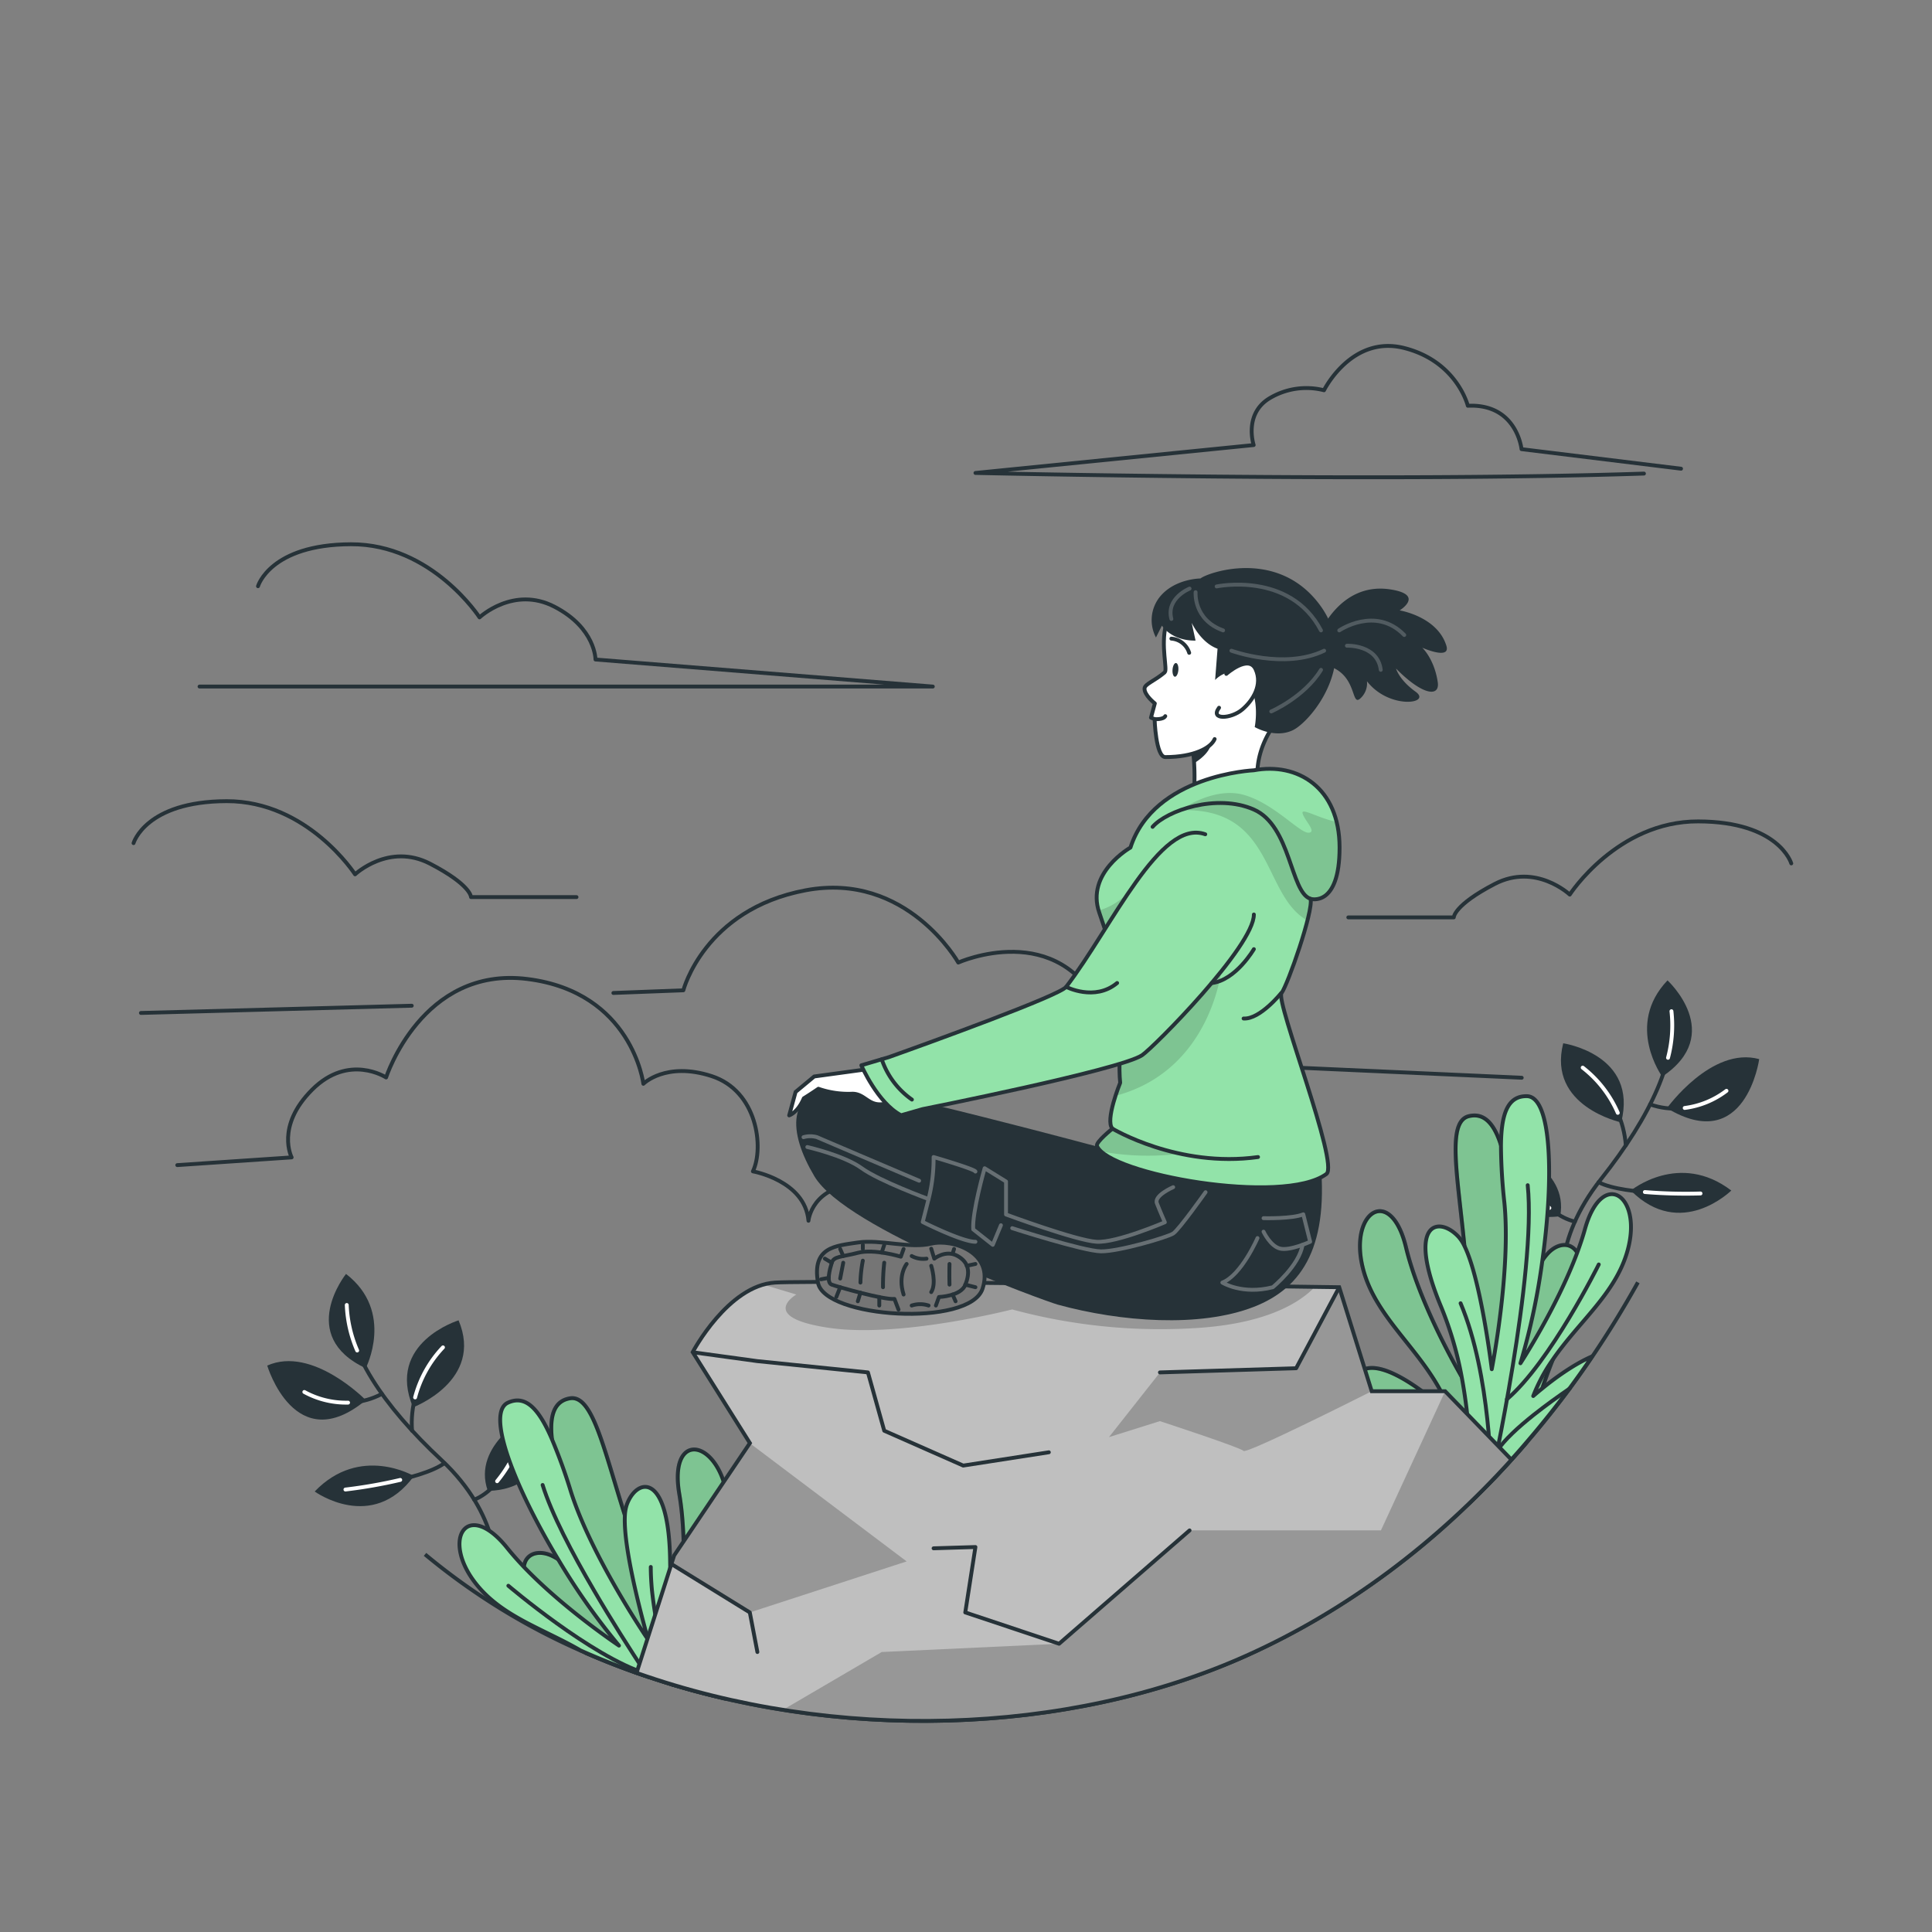 <svg xmlns="http://www.w3.org/2000/svg" xmlns:xlink="http://www.w3.org/1999/xlink" viewBox="0 0 500 500"><rect x="0" y="0" width="500" height="500" fill="#808080" stroke="none"/><defs><clipPath id="freepik--clip-path--inject-123"><path d="M164.74,432.94c51.17,18.1,111.58,16.3,157.84-4.47,26.22-11.76,49.31-29.38,68.59-50.7L374,360.05H355l-8.41-26.92s-133.81-1.93-146-1.2-21.32,18-21.32,18l14.8,23.54-19.6,29.08Z" style="fill:#bfbfbf;stroke:#263238;stroke-miterlimit:10"></path></clipPath><clipPath id="freepik--clip-path-2--inject-123"><path d="M324.5,199.35s-25.85,1.14-31.94,20c0,0-11.63,6.55-8.07,16.83s6.72,21.52,6.72,21.52-2.1,14.88-1.31,22.53c0,0-4,9.78-2,11.87,0,0-4.42,3.51-4,4.48,2.95,7.36,48.17,15.46,59.37,7.25,3.41-2.5-13.22-44.68-11.62-46.81s8.31-21.23,7.52-24.4c0,0,7.51,2.33,7.51-13.27S335.74,197.25,324.5,199.35Z" style="fill:#92E3A9;stroke:#263238;stroke-linecap:round;stroke-linejoin:round"></path></clipPath></defs><g id="freepik--Clouds--inject-123"><path d="M66.77,151.71s3.11-10.8,24.07-10.86,33.26,18.93,33.26,18.93,8.79-8.27,19.42-2.75,10.59,13.65,10.59,13.65l87.3,7-189.77,0" style="fill:none;stroke:#263238;stroke-linecap:round;stroke-linejoin:round"></path><path d="M463.58,223.45s-3.11-10.81-24.08-10.87-33.25,18.94-33.25,18.94-8.79-8.27-19.42-2.75-10.59,8.65-10.59,8.65h-27.3" style="fill:none;stroke:#263238;stroke-linecap:round;stroke-linejoin:round"></path><path d="M34.56,218.2s3.11-10.8,24.08-10.86,33.25,18.94,33.25,18.94,8.79-8.27,19.42-2.75,10.59,8.64,10.59,8.64h27.3" style="fill:none;stroke:#263238;stroke-linecap:round;stroke-linejoin:round"></path><path d="M45.88,301.53l29.6-2s-4.22-8,5.29-17.51,19.15-3.17,19.15-3.17,9.32-28.88,36.52-25.49,30.06,27.13,30.06,27.13,5.81-5.83,17.65-2,13.63,18.49,10.7,24.66c0,0,13.48,2.37,14.38,12.78,0,0,.83-9.21,13.52-9.49s15.85,14,15.85,14h14.25" style="fill:none;stroke:#263238;stroke-linecap:round;stroke-linejoin:round"></path><path d="M435.05,121.3l-41.28-5.06s-1.21-11.82-13.9-11.23c0,0-2.8-11.47-16.45-14.94S342.65,101,342.65,101a18.5,18.5,0,0,0-14.27,2.18c-6.54,4.12-3.93,12-3.93,12l-72,7.22s105.77,2.41,173,.16" style="fill:none;stroke:#263238;stroke-linecap:round;stroke-linejoin:round"></path><path d="M393.82,278.92l-71.13-3.2c-7.82-23.66-37.4-13.77-37.4-13.77C274.09,237.42,248,249.11,248,249.11s-13.3-23.65-39.53-18.7-31.62,25.88-31.62,25.88l-18.11.69" style="fill:none;stroke:#263238;stroke-linecap:round;stroke-linejoin:round"></path><line x1="106.56" y1="260.28" x2="36.47" y2="262.15" style="fill:none;stroke:#263238;stroke-linecap:round;stroke-linejoin:round"></line></g><g id="freepik--Stone--inject-123"><path d="M423.89,331.88c-3.64,6.54-7.57,12.94-11.77,19.14-1.9,2.82-3.86,5.58-5.86,8.31h0q-5.37,7.25-11.25,14.08-1.87,2.2-3.83,4.35-4.46,4.94-9.18,9.58l-1.76,1.72a203.22,203.22,0,0,1-57.65,39.4c-39.5,17.74-89.33,21.64-134.91,11.13-2.67-.62-5.33-1.28-8-2q-2.91-.8-5.79-1.66-3.1-.93-6.17-2c-1-.33-2-.68-3-1-4.43-1.56-8.8-3.28-13.07-5.14l-1.42-.63A169.71,169.71,0,0,1,110,402.27" style="fill:none;stroke:#263238;stroke-miterlimit:10"></path><path d="M389.77,296.69s16.38,5.54,14,18.05C403.73,314.74,384.84,318.25,389.77,296.69Z" style="fill:#263238"></path><path d="M422.06,308.11s12.52-10.27,26,0C448,308.13,435,321.06,422.06,308.11Z" style="fill:#263238"></path><path d="M455.28,274.1s-3.46,25-23.87,12.69C431.41,286.79,442.94,270.71,455.28,274.1Z" style="fill:#263238"></path><path d="M431.55,253.72s15.1,13.85-1.37,24.91C430.18,278.63,420.5,265.31,431.55,253.72Z" style="fill:#263238"></path><path d="M404.56,270s19.49,2.88,15,20.48C419.6,290.47,400.4,286.41,404.56,270Z" style="fill:#263238"></path><path d="M404.72,334.34s-3.34-12.82,9.66-29.24,19.76-31.31,18.19-43.4" style="fill:none;stroke:#263238;stroke-linecap:round;stroke-linejoin:round"></path><path d="M409.6,276.3s10.25,7.4,11.16,20.12" style="fill:none;stroke:#263238;stroke-linecap:round;stroke-linejoin:round"></path><path d="M446.81,282.3s-8.85,7.31-19.76,3.52" style="fill:none;stroke:#263238;stroke-linecap:round;stroke-linejoin:round"></path><path d="M440.09,308.87s-19.56.64-26.37-2.91" style="fill:none;stroke:#263238;stroke-linecap:round;stroke-linejoin:round"></path><path d="M393.82,303.62s5.53,10.6,13.76,12.53" style="fill:none;stroke:#263238;stroke-linecap:round;stroke-linejoin:round"></path><path d="M431.68,273.76a32.71,32.71,0,0,0,.89-12.06" style="fill:none;stroke:#fff;stroke-linecap:round;stroke-linejoin:round"></path><path d="M409.6,276.3A29.79,29.79,0,0,1,418.68,288" style="fill:none;stroke:#fff;stroke-linecap:round;stroke-linejoin:round"></path><path d="M446.81,282.3A22.51,22.51,0,0,1,436,286.74" style="fill:none;stroke:#fff;stroke-linecap:round;stroke-linejoin:round"></path><path d="M440.09,308.87a130.58,130.58,0,0,1-14.4-.37" style="fill:none;stroke:#fff;stroke-linecap:round;stroke-linejoin:round"></path><path d="M393.82,303.62a34.45,34.45,0,0,0,7.15,9" style="fill:none;stroke:#fff;stroke-linecap:round;stroke-linejoin:round"></path><path d="M137.32,365.88s-15.36,7.94-11.08,19.94C126.24,385.82,145.44,386.45,137.32,365.88Z" style="fill:#263238"></path><path d="M107.12,382S93.19,373.76,81.44,386C81.44,386,96.31,396.77,107.12,382Z" style="fill:#263238"></path><path d="M69.16,353.41s7.17,24.16,25.51,8.95C94.67,362.36,80.85,348.2,69.16,353.41Z" style="fill:#263238"></path><path d="M89.55,329.69s-12.84,16,5.1,24.41C94.65,354.1,102.22,339.48,89.55,329.69Z" style="fill:#263238"></path><path d="M118.68,341.7s-18.83,5.79-11.79,22.52C106.89,364.22,125.26,357.32,118.68,341.7Z" style="fill:#263238"></path><path d="M128.38,406.87s1.2-14.7-14.12-29-24.25-28-24.52-40.16" style="fill:none;stroke:#263238;stroke-linecap:round;stroke-linejoin:round"></path><path d="M114.64,348.7s-9,8.87-8,21.57" style="fill:none;stroke:#263238;stroke-linecap:round;stroke-linejoin:round"></path><path d="M78.76,360.24s9.85,5.89,20.07.5" style="fill:none;stroke:#263238;stroke-linecap:round;stroke-linejoin:round"></path><path d="M89.4,385.49s19.44-2.31,25.64-6.84" style="fill:none;stroke:#263238;stroke-linecap:round;stroke-linejoin:round"></path><path d="M134.36,373.34s-3.78,11.63-11.63,14.78" style="fill:none;stroke:#263238;stroke-linecap:round;stroke-linejoin:round"></path><path d="M92.44,349.51a32.81,32.81,0,0,1-2.7-11.78" style="fill:none;stroke:#fff;stroke-linecap:round;stroke-linejoin:round"></path><path d="M114.64,348.7a29.84,29.84,0,0,0-7.21,12.95" style="fill:none;stroke:#fff;stroke-linecap:round;stroke-linejoin:round"></path><path d="M78.76,360.24A22.47,22.47,0,0,0,90.08,363" style="fill:none;stroke:#fff;stroke-linecap:round;stroke-linejoin:round"></path><path d="M89.4,385.49A127.92,127.92,0,0,0,103.58,383" style="fill:none;stroke:#fff;stroke-linecap:round;stroke-linejoin:round"></path><path d="M134.36,373.34a34.2,34.2,0,0,1-5.71,10" style="fill:none;stroke:#fff;stroke-linecap:round;stroke-linejoin:round"></path><path d="M359.91,364c12.17,6.1,17.92,18.18,20.32,25.06l1.76-1.72q4.72-4.65,9.18-9.58,1.95-2.14,3.83-4.35c.58-2.32,1.24-4.77,2-7.3.64-2.19,1.35-4.44,2.12-6.72.83-2.47,1.73-5,2.72-7.46.85-2.15,1.76-4.3,2.74-6.41s1.85-4.24,2.51-6.1c2.76-7.81,2.58-12.71,1.12-15.2-1.66-2.82-4.95-2.58-7.48,0a13.56,13.56,0,0,0-1.5,1.89h0a61.2,61.2,0,0,0-5.36,11.07c-2.59,6.59-4.48,13-4.48,13s2.95-21.58,2.12-33.12c-.59-8.1-1.45-15.36-3-20.51-1.73-5.59-4.33-8.69-8.4-7.68-5.68,1.41-2.94,15-1.14,33.38.63,6.39,1.14,13.37,1.14,20.62a129.92,129.92,0,0,1-.83,15.14s-.31-.51-.84-1.43c-2.71-4.71-11.31-20.25-14.57-33.78-3.89-16.16-14.7-9.38-11.24,5.09s17.72,22.76,23,38.48c0,0-18.24-17.49-24.28-10.84C347.89,359.29,356.28,362.19,359.91,364Z" style="fill:#92E3A9;stroke:#263238;stroke-linecap:round;stroke-linejoin:round"></path><path d="M359.91,364c12.17,6.1,17.92,18.18,20.32,25.06l1.76-1.72q4.72-4.65,9.18-9.58,1.95-2.14,3.83-4.35c.58-2.32,1.24-4.77,2-7.3.64-2.19,1.35-4.44,2.12-6.72.83-2.47,1.73-5,2.72-7.46.85-2.15,1.76-4.3,2.74-6.41s1.85-4.24,2.51-6.1c2.76-7.81,2.58-12.71,1.12-15.2-1.66-2.82-4.95-2.58-7.48,0a13.56,13.56,0,0,0-1.5,1.89h0a61.2,61.2,0,0,0-5.36,11.07c-2.59,6.59-4.48,13-4.48,13s2.95-21.58,2.12-33.12c-.59-8.1-1.45-15.36-3-20.51-1.73-5.59-4.33-8.69-8.4-7.68-5.68,1.41-2.94,15-1.14,33.38.63,6.39,1.14,13.37,1.14,20.62a129.92,129.92,0,0,1-.83,15.14s-.31-.51-.84-1.43c-2.71-4.71-11.31-20.25-14.57-33.78-3.89-16.16-14.7-9.38-11.24,5.09s17.72,22.76,23,38.48c0,0-18.24-17.49-24.28-10.84C347.89,359.29,356.28,362.19,359.91,364Z" style="fill-opacity:0.7;stroke:#263238;stroke-miterlimit:10;opacity:0.2"></path><path d="M373,338.3a91,91,0,0,1,5.33,18.29,131.67,131.67,0,0,1,2,30.45l1.59.31q4.72-4.65,9.18-9.58,1.95-2.14,3.83-4.35,5.88-6.82,11.25-14.08h0c2-2.73,4-5.49,5.86-8.31-4.86,2.07-10.12,6-13,8.38-1.39,1.12-2.24,1.88-2.24,1.88a43.94,43.94,0,0,1,5-9.34c6.83-10,16.32-17.14,19.41-28.3,4-14.34-6.58-21.5-11.05-5.48-.56,2-1.24,4-2,6.07-5.33,14.3-14.67,28.57-14.67,28.57a173.45,173.45,0,0,0,5.68-26.67h0c3-21.41,2.41-42.34-4-42.45-4.93-.09-6.67,4.45-6.72,12.89a140.09,140.09,0,0,0,.88,14.62c1.76,17.69-3.26,43.15-3.26,43.15s-2.83-23.52-7.16-32.07a10,10,0,0,0-1.38-2.12C372.43,314.55,363.73,316.11,373,338.3Z" style="fill:#92E3A9;stroke:#263238;stroke-linecap:round;stroke-linejoin:round"></path><path d="M378,337.28c7.9,18.73,7.89,45.84,7.89,45.84s11.8-53.65,9.48-76.39" style="fill:none;stroke:#263238;stroke-linecap:round;stroke-linejoin:round"></path><path d="M413.76,327.24s-12.54,25.3-23.78,34.89" style="fill:none;stroke:#263238;stroke-linecap:round;stroke-linejoin:round"></path><path d="M387.45,375.49c1.8-2.79,5.49-6.16,9.53-9.37,3.12-2.47,6.44-4.85,9.27-6.78h0" style="fill:none;stroke:#263238;stroke-linecap:round;stroke-linejoin:round"></path><path d="M142.51,419l0,0q2,2.16,4.67,4.58c1.52,1.36,3,2.78,4.45,4.22,4.27,1.86,8.64,3.58,13.07,5.14,1,.35,2,.7,3,1q3.06,1,6.17,2,2.88.87,5.79,1.66c2.64.72,5.3,1.38,8,2A37.69,37.69,0,0,1,195.54,423c2.62-3.1,9.19-9.07,4.59-11.18-8.17-3.74-18,19.52-18,19.52-1.33-16.53,8.52-29.77,6-44.43s-15.12-16.64-12.33-.25c2.33,13.72.54,31.39-.1,36.79-.12,1.05-.21,1.64-.21,1.64a130.3,130.3,0,0,1-6.71-13.57v0c-2.86-6.66-5.13-13.28-7.07-19.4-5.59-17.62-8.41-31.18-14.19-30.24-4.14.68-5.31,4.55-4.7,10.37.57,5.36,2.63,12.37,5.28,20,3.72,10.76,14.64,29,15,29.6-.26-.31-4.41-5.29-9.22-10.17a61.7,61.7,0,0,0-9.29-8.06h0a14.57,14.57,0,0,0-2.12-1.15c-3.35-1.37-6.46-.3-6.88,2.95C135.14,408.29,136.9,412.87,142.51,419Z" style="fill:#92E3A9;stroke:#263238;stroke-linecap:round;stroke-linejoin:round"></path><path d="M142.51,419l0,0q2,2.16,4.67,4.58c1.52,1.36,3,2.78,4.45,4.22,4.27,1.86,8.64,3.58,13.07,5.14,1,.35,2,.7,3,1q3.06,1,6.17,2,2.88.87,5.79,1.66c2.64.72,5.3,1.38,8,2A37.69,37.69,0,0,1,195.54,423c2.62-3.1,9.19-9.07,4.59-11.18-8.17-3.74-18,19.52-18,19.52-1.33-16.53,8.52-29.77,6-44.43s-15.12-16.64-12.33-.25c2.33,13.72.54,31.39-.1,36.79-.12,1.05-.21,1.64-.21,1.64a130.3,130.3,0,0,1-6.71-13.57v0c-2.86-6.66-5.13-13.28-7.07-19.4-5.59-17.62-8.41-31.18-14.19-30.24-4.14.68-5.31,4.55-4.7,10.37.57,5.36,2.63,12.37,5.28,20,3.72,10.76,14.64,29,15,29.6-.26-.31-4.41-5.29-9.22-10.17a61.7,61.7,0,0,0-9.29-8.06h0a14.57,14.57,0,0,0-2.12-1.15c-3.35-1.37-6.46-.3-6.88,2.95C135.14,408.29,136.9,412.87,142.51,419Z" style="fill-opacity:0.7;stroke:#263238;stroke-miterlimit:10;opacity:0.2"></path><path d="M123.28,410c6.76,8.45,17.3,11.51,27,17.15l1.42.63c4.27,1.86,8.64,3.58,13.07,5.14,1,.35,2,.7,3,1q3.06,1,6.17,2,2.88.87,5.79,1.66a129.1,129.1,0,0,1-4-14.16,91,91,0,0,1-2.3-18.92c-.18-24.06-8.79-22.07-11.27-14.93a10.58,10.58,0,0,0-.43,2.5c-.61,9.42,5.84,31.62,6,32.28-.45-.65-14.71-21.67-20-38.37a140.5,140.5,0,0,0-5-13.78c-3.37-7.74-6.75-11.23-11.25-9.2-5.9,2.64,1.85,22.09,13,40.61h0a174.1,174.1,0,0,0,15.71,22.27c-.43-.29-14.35-9.6-24.72-20.48-1.49-1.58-2.92-3.18-4.22-4.8C120.86,387.67,114,398.41,123.28,410Z" style="fill:#92E3A9;stroke:#263238;stroke-linecap:round;stroke-linejoin:round"></path><path d="M167.74,434c-.19-.29-.38-.58-.58-.87-4.2-6.4-9-13.9-13.36-21.4-5.86-10-11.06-20-13.37-27.42" style="fill:none;stroke:#263238;stroke-linecap:round;stroke-linejoin:round"></path><path d="M168.42,405.53c0,2,.12,4,.3,6v0a126.16,126.16,0,0,0,5.18,24.43" style="fill:none;stroke:#263238;stroke-linecap:round;stroke-linejoin:round"></path><path d="M131.56,410.39s21.5,18.32,35.6,22.71" style="fill:none;stroke:#263238;stroke-linecap:round;stroke-linejoin:round"></path><path d="M164.74,432.94c51.17,18.1,111.58,16.3,157.84-4.47,26.22-11.76,49.31-29.38,68.59-50.7L374,360.05H355l-8.41-26.92s-133.81-1.93-146-1.2-21.32,18-21.32,18l14.8,23.54-19.6,29.08Z" style="fill:#bfbfbf"></path><g style="clip-path:url(#freepik--clip-path--inject-123)"><path d="M214.37,343.62c18.35,2.77,47.57-4.74,47.57-4.74a146.3,146.3,0,0,0,48.77,4.74c17.91-1.3,26.09-6.91,29.58-10.58-26.65-.37-129.1-1.74-139.72-1.11a13.46,13.46,0,0,0-3,.53l8.52,2.56S196,340.85,214.37,343.62Z" style="fill-opacity:0.7;opacity:0.3"></path><path d="M355,360.05s-32.35,16.33-33.17,15.44-21.65-7.7-21.65-7.7L287,371.93l13.22-16.76,35.25-1.07,11.16-21Z" style="fill-opacity:0.7;opacity:0.3"></path><polygon points="173.75 404.77 194.05 417.3 234.64 404.09 194.05 373.5 174.45 402.58 173.75 404.77" style="fill-opacity:0.7;opacity:0.3"></polygon><path d="M202.62,442.51c41.31,6.59,84.74,1.77,120-14,26.22-11.76,49.31-29.38,68.59-50.7L374,360.05l-16.61,36H307.86L274.09,425.4l-45.9,2.14Z" style="fill-opacity:0.7;opacity:0.3"></path><polyline points="271.44 375.85 249.28 379.29 228.84 370.27 224.62 355.18 196.01 352.26 179.25 349.96" style="fill:none;stroke:#263238;stroke-linecap:round;stroke-linejoin:round"></polyline><polyline points="300.19 355.18 335.44 354.1 346.6 333.13" style="fill:none;stroke:#263238;stroke-linecap:round;stroke-linejoin:round"></polyline><polyline points="307.86 396.07 274.09 425.4 249.81 417.3 252.44 400.37 241.61 400.7" style="fill:none;stroke:#263238;stroke-linecap:round;stroke-linejoin:round"></polyline><polyline points="173.35 404.52 194.05 417.3 196.01 427.54" style="fill:none;stroke:#263238;stroke-linecap:round;stroke-linejoin:round"></polyline></g><path d="M164.74,432.94c51.17,18.1,111.58,16.3,157.84-4.47,26.22-11.76,49.31-29.38,68.59-50.7L374,360.05H355l-8.41-26.92s-133.81-1.93-146-1.2-21.32,18-21.32,18l14.8,23.54-19.6,29.08Z" style="fill:none;stroke:#263238;stroke-miterlimit:10"></path></g><g id="freepik--Character--inject-123"><path d="M341.59,298.91c2.55,23.21-4.22,34.29-17.09,39.3-14,5.44-34.48,3.9-50.79-.58-3-.84-54.75-19.47-62.93-33.18-6.78-11.38-7.67-22.54,6.86-23.32,6.93-.37,68.57,16.2,68.57,16.2l5.8-2.11Z" style="fill:#263238"></path><path d="M306.7,189a6.21,6.21,0,0,1,1.16,2,24.32,24.32,0,0,1,1.18,6.52,58.64,58.64,0,0,1,0,6.91l16.68-.63c-1.69-8.81,3.77-15.8,3.77-15.8C329.88,160.31,303.54,185.53,306.7,189Z" style="fill:#fff;stroke:#263238;stroke-linecap:round;stroke-linejoin:round"></path><path d="M324.5,199.35s-25.85,1.14-31.94,20c0,0-11.63,6.55-8.07,16.83s6.72,21.52,6.72,21.52-2.1,14.88-1.31,22.53c0,0-4,9.78-2,11.87,0,0-4.42,3.51-4,4.48,2.95,7.36,48.17,15.46,59.37,7.25,3.41-2.5-13.22-44.68-11.62-46.81s8.31-21.23,7.52-24.4c0,0,7.51,2.33,7.51-13.27S335.74,197.25,324.5,199.35Z" style="fill:#92E3A9"></path><g style="clip-path:url(#freepik--clip-path-2--inject-123)"><path d="M346.6,219.31c0,15.6-7.51,13.27-7.51,13.27.22.88-.14,3-.8,5.61a12.82,12.82,0,0,1-1.2-.77C326.74,230,329,208.78,305.4,209.7c0,0,8.58-6.19,16.44-4s14.49,9.92,16.82,9.81-1.31-3.43-1.57-5.14c-.21-1.32,4.71,1.58,8.74,2.3h0A27.29,27.29,0,0,1,346.6,219.31Z" style="fill-opacity:0.7;opacity:0.2"></path><path d="M316.25,250s-2.28,26.88-27.56,33.6c.61-1.93,1.21-3.41,1.21-3.41-.79-7.65,1.31-22.53,1.31-22.53s-3.15-11.23-6.72-21.52c-.06-.17-.11-.34-.16-.51a16,16,0,0,0,8.63-5.9C298.44,222.56,316.25,250,316.25,250Z" style="fill-opacity:0.7;opacity:0.2"></path><path d="M305.4,298.57A67.26,67.26,0,0,1,285,298h0a4.1,4.1,0,0,1-1.14-1.48c-.36-.9,3.4-4,4-4.43C292.58,294.34,300.58,297.82,305.4,298.57Z" style="fill-opacity:0.7;opacity:0.2"></path></g><path d="M324.5,199.35s-25.85,1.14-31.94,20c0,0-11.63,6.55-8.07,16.83s6.72,21.52,6.72,21.52-2.1,14.88-1.31,22.53c0,0-4,9.78-2,11.87,0,0-4.42,3.51-4,4.48,2.95,7.36,48.17,15.46,59.37,7.25,3.41-2.5-13.22-44.68-11.62-46.81s8.31-21.23,7.52-24.4c0,0,7.51,2.33,7.51-13.27S335.74,197.25,324.5,199.35Z" style="fill:none;stroke:#263238;stroke-linecap:round;stroke-linejoin:round"></path><path d="M339.09,232.58c-5.14-1.71-5-18.85-14.59-23.07s-22.57.26-26.21,4.48" style="fill:none;stroke:#263238;stroke-linecap:round;stroke-linejoin:round"></path><path d="M226.08,276.49l-15.36,2.1-4.82,4-1.66,6.07s2.19-.66,3.79-4.42c0,0,1.88-1.16,3.77-2.47a23.59,23.59,0,0,0,8.8,1.28c3.44,0,4.26,3.66,8.7,2.53C237.2,283.52,226.08,276.49,226.08,276.49Z" style="fill:#fff;stroke:#263238;stroke-linecap:round;stroke-linejoin:round"></path><path d="M311.92,215.91c-11.67-4.22-24.13,24-36,39.49-1.71,2.24-34.81,14.24-45.89,18.19l-7.12,2.11s4.22,9.76,10.29,12.93l5.54-1.59s50.89-10.1,56.81-13.94c3-2,29-28.25,28.95-36.43" style="fill:#92E3A9;stroke:#263238;stroke-linecap:round;stroke-linejoin:round"></path><path d="M254.28,333.52c3.07-9.31-7.71-13-13.28-11.66s-13.17-1.18-19-.3-11.89,1.14-10.31,10.37S251,343.54,254.28,333.52Z" style="fill:#757575;stroke:#263238;stroke-linecap:round;stroke-linejoin:round"></path><path d="M233.85,323.23l-.72,2s-6.88-2.11-11.13-1-6.22.86-6.74,2.57-1.46,5.14,0,5.67,13.58,4,16.22,3.69l1.05,2.77" style="fill:none;stroke:#263238;stroke-linecap:round;stroke-linejoin:round"></path><line x1="227.56" y1="335.67" x2="227.56" y2="337.87" style="fill:none;stroke:#263238;stroke-linecap:round;stroke-linejoin:round"></line><line x1="222.68" y1="334.54" x2="222" y2="336.77" style="fill:none;stroke:#263238;stroke-linecap:round;stroke-linejoin:round"></line><line x1="217.44" y1="333.13" x2="216.44" y2="335.66" style="fill:none;stroke:#263238;stroke-linecap:round;stroke-linejoin:round"></line><line x1="214.48" y1="330.7" x2="212.49" y2="331.08" style="fill:none;stroke:#263238;stroke-linecap:round;stroke-linejoin:round"></line><line x1="215.26" y1="326.79" x2="213.48" y2="325.74" style="fill:none;stroke:#263238;stroke-linecap:round;stroke-linejoin:round"></line><line x1="218.23" y1="325.06" x2="217.44" y2="323.23" style="fill:none;stroke:#263238;stroke-linecap:round;stroke-linejoin:round"></line><line x1="223.3" y1="323.23" x2="223.3" y2="322.18" style="fill:none;stroke:#263238;stroke-linecap:round;stroke-linejoin:round"></line><line x1="228.19" y1="324.14" x2="228.84" y2="322.18" style="fill:none;stroke:#263238;stroke-linecap:round;stroke-linejoin:round"></line><path d="M241,323.16l.79,2.58s3-2.42,6.06-.68,3.17,4.37,2,7.4-6.85,3.2-6.85,3.2l-.79,2.21" style="fill:none;stroke:#263238;stroke-linecap:round;stroke-linejoin:round"></path><line x1="247.3" y1="336.77" x2="246.53" y2="335.02" style="fill:none;stroke:#263238;stroke-linecap:round;stroke-linejoin:round"></line><line x1="252.44" y1="333.13" x2="249.8" y2="332.46" style="fill:none;stroke:#263238;stroke-linecap:round;stroke-linejoin:round"></line><line x1="252.44" y1="327.11" x2="250.19" y2="327.59" style="fill:none;stroke:#263238;stroke-linecap:round;stroke-linejoin:round"></line><line x1="246.91" y1="323.23" x2="246.53" y2="324.47" style="fill:none;stroke:#263238;stroke-linecap:round;stroke-linejoin:round"></line><path d="M234.64,327.11s-2.37,2.91-.79,7.91" style="fill:none;stroke:#263238;stroke-linecap:round;stroke-linejoin:round"></path><path d="M241,327.59s1.45,4.51,0,6.8" style="fill:none;stroke:#263238;stroke-linecap:round;stroke-linejoin:round"></path><path d="M239.78,325.74a6.24,6.24,0,0,1-3.83-.68" style="fill:none;stroke:#263238;stroke-linecap:round;stroke-linejoin:round"></path><path d="M240.31,337.87a7,7,0,0,0-4.36,0" style="fill:none;stroke:#263238;stroke-linecap:round;stroke-linejoin:round"></path><path d="M228.84,326.79a52.83,52.83,0,0,0-.32,6.34" style="fill:none;stroke:#263238;stroke-linecap:round;stroke-linejoin:round"></path><path d="M223.3,326.26a33.84,33.84,0,0,0-.62,5.67" style="fill:none;stroke:#263238;stroke-linecap:round;stroke-linejoin:round"></path><path d="M218.23,326.79s-.58,3-.79,4.1" style="fill:none;stroke:#263238;stroke-linecap:round;stroke-linejoin:round"></path><path d="M245.73,327.11s-.08,2.59,0,5.35" style="fill:none;stroke:#263238;stroke-linecap:round;stroke-linejoin:round"></path><g style="opacity:0.3"><path d="M303.62,307.24s-5,2.15-4.22,4.16,2.06,4.92,2.06,4.92-12.43,5.36-17.67,5.05-23.43-7.06-23.43-7.06v-8.54l-5.54-3.43s-3.26,11.34-2.95,15.82l5.06,4,2.11-5.07" style="fill:none;stroke:#fff;stroke-linecap:round;stroke-linejoin:round"></path><path d="M312,308.54s-6.86,9.69-8.37,10.68-14.18,4.71-18.73,4.63-22.94-6-22.94-6" style="fill:none;stroke:#fff;stroke-linecap:round;stroke-linejoin:round"></path><path d="M252.44,303.2c0-.6-10.83-3.76-10.83-3.76a41.86,41.86,0,0,1-1.3,10.88l-1.51,5.93s10.17,5.13,13.64,5.12" style="fill:none;stroke:#fff;stroke-linecap:round;stroke-linejoin:round"></path><path d="M237.87,305.57s-25.11-10.68-26.43-11.27a6.35,6.35,0,0,0-3.49,0" style="fill:none;stroke:#fff;stroke-linecap:round;stroke-linejoin:round"></path><path d="M240.31,310.32s-12.76-4.68-17.32-8-14.06-5.47-14.06-5.47" style="fill:none;stroke:#fff;stroke-linecap:round;stroke-linejoin:round"></path><path d="M327,315.26s7.52.2,10.29-1l1.78,7.1s-5.14,2.37-7.72,1.79-4.35-4.4-4.35-4.4" style="fill:none;stroke:#fff;stroke-linecap:round;stroke-linejoin:round"></path><path d="M325.44,320.41s-4.15,9.6-9.1,11.52c0,0,5.14,3.24,13.06,1.2,0,0,6.84-5.57,7.69-10.95" style="fill:none;stroke:#fff;stroke-linecap:round;stroke-linejoin:round"></path></g><path d="M307.86,191a24.32,24.32,0,0,1,1.18,6.52c5.52-3.45,4.43-6.52,4.43-6.52Z" style="fill:#263238"></path><path d="M328.63,188.69c20.49-23.25,5.18-35.82-7.09-36.78C294,149.77,303,172.64,301.42,174c-2.6,2.23-5.12,3-5.21,4.15-.13,1.72,2.66,3.89,2.66,3.89l-1,3.69.94.38s.29,9.82,2.77,9.82c7.41,0,11.82-2.39,12.77-4.66" style="fill:#fff;stroke:#263238;stroke-linecap:round;stroke-linejoin:round"></path><path d="M303.15,165.28a5.22,5.22,0,0,1,4.61,3.67" style="fill:none;stroke:#263238;stroke-linecap:round;stroke-linejoin:round"></path><path d="M303.45,173.3c-.08,1,.2,1.81.61,1.84s.82-.74.9-1.72-.2-1.8-.62-1.83S303.52,172.32,303.45,173.3Z" style="fill:#263238"></path><path d="M298.8,186.11s2.28.18,2.77-.77" style="fill:none;stroke:#263238;stroke-linecap:round;stroke-linejoin:round"></path><path d="M310.68,149.71s-6.88,0-10.71,5a9.63,9.63,0,0,0-.81,10.27l1.55-3.07s2.35,3.93,8.7,3.88l-1-4.6s2.32,5.12,6.69,6.7l-.63,8.09s3.07-3.33,6.25-1.36c6,3.7,4,13.54,4,13.54s5.24,3.09,9.92.79,17.81-17.94,6.8-32.57S312.38,148.26,310.68,149.71Z" style="fill:#263238"></path><path d="M317.36,174.4s5.8-5.14,7.6-1.18-.63,8-3.47,10.41-8.42,2.78-6-.47" style="fill:#fff;stroke:#263238;stroke-linecap:round;stroke-linejoin:round"></path><path d="M341.26,164.53s5.3-14,18.51-12c9.07,1.38,2.46,5.44,2.46,5.44s9.75,1.57,12.09,9.14c1.18,3.81-6.24.52-6.24.52s3.09,2.84,4,8.85c.63,4-3.88,3.56-10.79-3.46,0,0,.76,2.9,5.07,6s-6.83,4.71-12.59-2.71a5.28,5.28,0,0,1-1.85,4.56c-2.23,1.76-.76-5.81-7.6-8.35S341.26,164.53,341.26,164.53Z" style="fill:#263238"></path><g style="opacity:0.2"><path d="M307.86,152.33s-6.13,2.45-4.71,7.86" style="fill:none;stroke:#fff;stroke-linecap:round;stroke-linejoin:round"></path><path d="M309.42,153.26s-.6,7.12,7.12,9.89" style="fill:none;stroke:#fff;stroke-linecap:round;stroke-linejoin:round"></path><path d="M314.87,151.77s18.92-4,27,11.38" style="fill:none;stroke:#fff;stroke-linecap:round;stroke-linejoin:round"></path><path d="M318.69,168.4s13.67,5,24,0" style="fill:none;stroke:#fff;stroke-linecap:round;stroke-linejoin:round"></path><path d="M329,184.12s8.56-3.71,12.88-10.76" style="fill:none;stroke:#fff;stroke-linecap:round;stroke-linejoin:round"></path><path d="M346.6,163.15s9.39-6.44,16.82,1.19" style="fill:none;stroke:#fff;stroke-linecap:round;stroke-linejoin:round"></path><path d="M348.58,167.11s7.93-.35,8.76,6.25" style="fill:none;stroke:#fff;stroke-linecap:round;stroke-linejoin:round"></path></g><path d="M287.85,292.06s17,10.28,37.73,7.38" style="fill:none;stroke:#263238;stroke-linecap:round;stroke-linejoin:round"></path><path d="M324.5,245.64s-4.69,8.08-10.94,8.78" style="fill:none;stroke:#263238;stroke-linecap:round;stroke-linejoin:round"></path><path d="M331.57,257s-5.48,6.86-9.73,6.59" style="fill:none;stroke:#263238;stroke-linecap:round;stroke-linejoin:round"></path><path d="M228.19,274.14A20.87,20.87,0,0,0,236,284.57" style="fill:none;stroke:#263238;stroke-linecap:round;stroke-linejoin:round"></path><path d="M275.92,255.4s7.39,3.85,13.19-1" style="fill:none;stroke:#263238;stroke-linecap:round;stroke-linejoin:round"></path></g></svg>